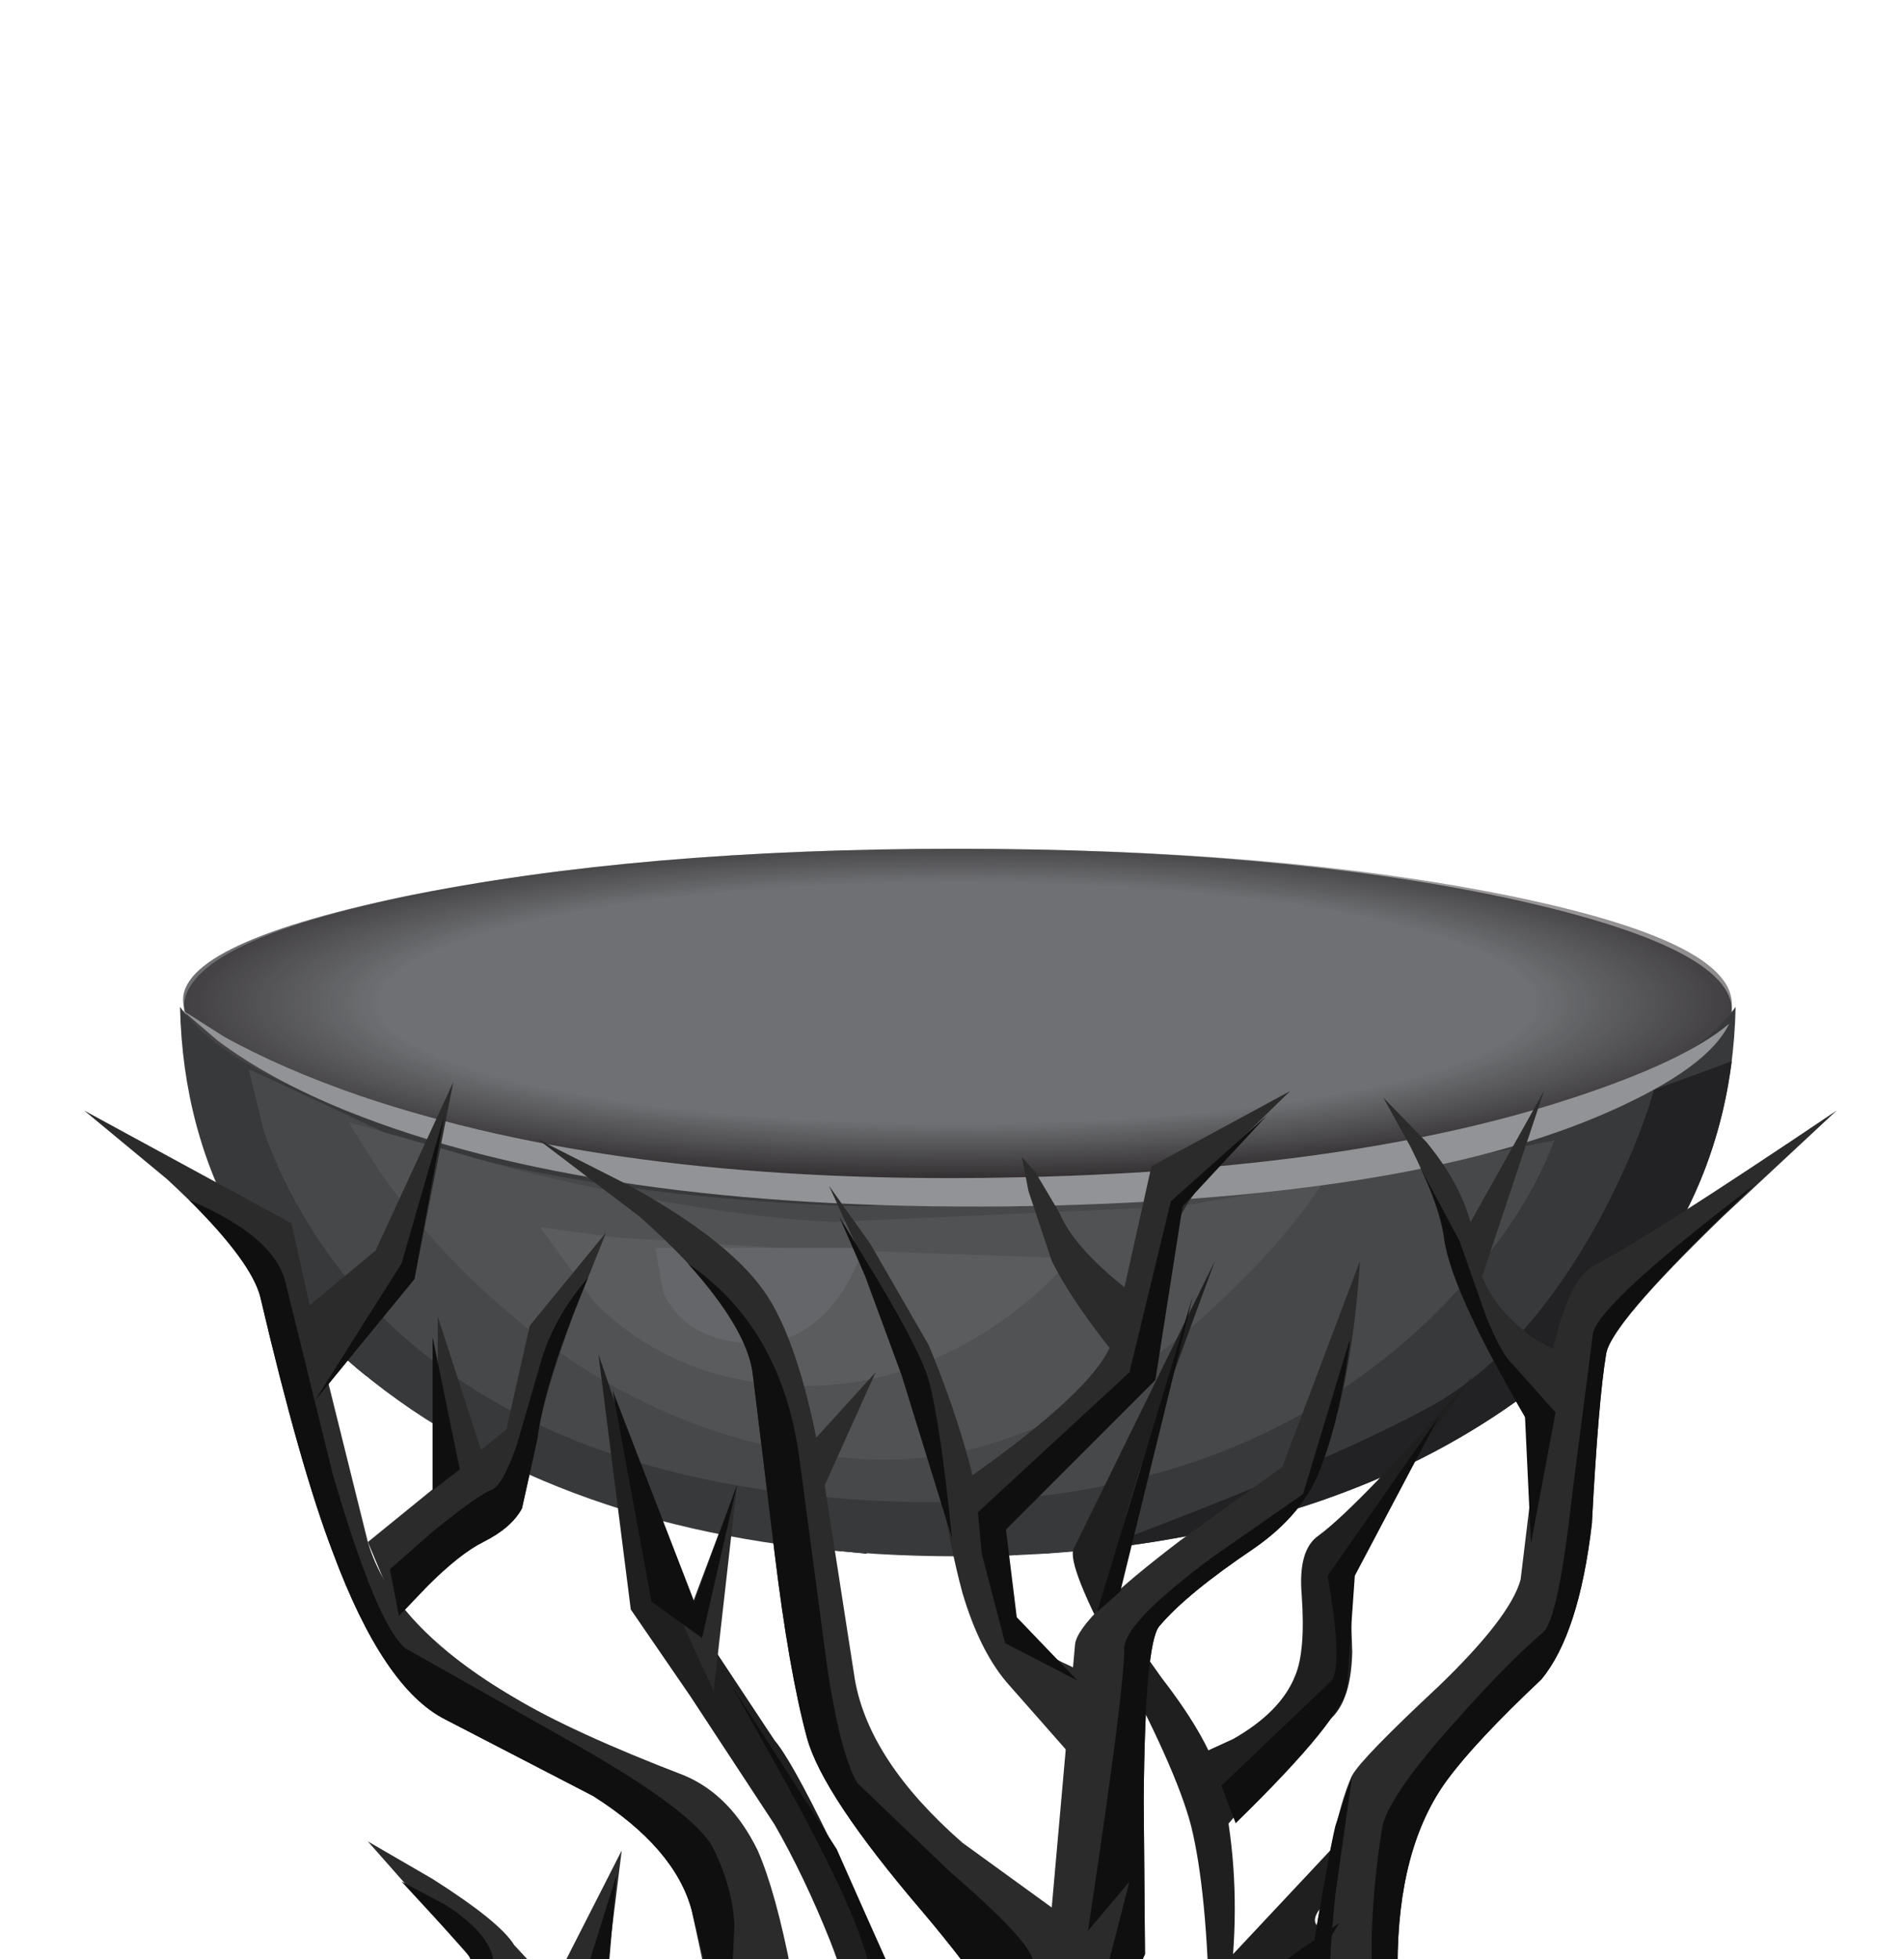 <?xml version="1.0" encoding="UTF-8" standalone="no"?>
<svg xmlns:xlink="http://www.w3.org/1999/xlink" height="75.6px" width="73.5px" xmlns="http://www.w3.org/2000/svg">
  <g transform="matrix(1.0, 0.0, 0.0, 1.0, 0.0, 0.0)">
    <use height="18.3" transform="matrix(1.0, 0.0, 0.0, 1.0, 8.05, 41.75)" width="57.55" xlink:href="#sprite0"/>
    <use height="14.3" transform="matrix(1.0, 0.0, 0.0, 1.0, 7.05, 32.75)" width="59.8" xlink:href="#shape3"/>
    <use height="14.3" transform="matrix(1.0, 0.0, 0.0, 1.0, 7.1, 32.75)" width="59.75" xlink:href="#sprite2"/>
    <use height="21.2" transform="matrix(1.0, 0.0, 0.0, 1.0, 6.95, 38.85)" width="60.05" xlink:href="#shape5"/>
    <use height="9.35" transform="matrix(1.0, 0.0, 0.0, 1.0, 15.9, 87.6)" width="48.05" xlink:href="#sprite3"/>
    <use height="16.05" transform="matrix(1.0, 0.0, 0.0, 0.936, 12.75, 81.346)" width="54.0" xlink:href="#sprite9"/>
    <use height="53.9" transform="matrix(1.0, 0.0, 0.0, 1.0, 3.25, 41.75)" width="67.65" xlink:href="#shape7"/>
    <use height="0.0" id="price_tag_pt" transform="matrix(1.0, 0.0, 0.0, 1.0, 37.05, 95.55)" width="0.0" xlink:href="#sprite10"/>
  </g>
  <defs>
    <g id="sprite0" transform="matrix(1.0, 0.0, 0.0, 1.0, 0.0, 0.0)">
      <use height="16.0" transform="matrix(1.0, 0.0, 0.0, 1.0, 13.9, 2.2)" width="13.05" xlink:href="#shape0"/>
      <use height="2.15" transform="matrix(1.0, 0.0, 0.0, 1.0, 20.8, 15.55)" width="0.8" xlink:href="#sprite1"/>
      <use height="18.3" transform="matrix(1.0, 0.0, 0.0, 1.0, 0.0, 0.0)" width="57.55" xlink:href="#shape2"/>
    </g>
    <g id="shape0" transform="matrix(1.0, 0.0, 0.0, 1.0, -13.9, -2.2)">
      <path d="M20.95 8.55 L20.6 8.1 20.55 8.0 19.7 7.05 Q17.25 4.4 13.9 2.2 L17.55 4.05 Q21.5 6.25 22.8 8.3 23.85 10.05 24.65 13.7 L26.95 11.2 25.0 15.5 25.4 18.2 23.0 17.95 22.2 11.2 22.1 10.75 21.9 10.25 21.85 10.15 21.65 9.65 21.6 9.6 21.35 9.2 21.3 9.05 21.05 8.65 20.95 8.55" fill="#000000" fill-rule="evenodd" stroke="none"/>
      <path d="M16.8 11.9 L18.85 17.25 17.05 16.75 16.25 10.5 16.9 12.4 16.8 11.9" fill="#000000" fill-rule="evenodd" stroke="none"/>
    </g>
    <g id="sprite1" transform="matrix(1.0, 0.0, 0.0, 1.0, 0.0, 0.0)">
      <use height="2.15" transform="matrix(1.0, 0.0, 0.0, 1.0, 0.0, 0.0)" width="0.8" xlink:href="#shape1"/>
    </g>
    <g id="shape1" transform="matrix(1.0, 0.0, 0.0, 1.0, 0.0, 0.0)">
      <path d="M0.55 2.15 L0.0 2.05 0.8 0.0 0.55 2.15" fill="#000000" fill-rule="evenodd" stroke="none"/>
    </g>
    <g id="shape2" transform="matrix(1.0, 0.0, 0.0, 1.0, 0.0, 0.0)">
      <path d="M1.85 6.05 L0.85 5.0 0.0 3.05 4.4 5.45 5.05 8.6 7.65 6.5 10.6 0.0 9.15 7.6 6.1 11.35 Q4.6 10.15 3.25 8.55 L3.1 7.95 3.05 7.9 2.85 7.5 2.8 7.45 2.55 7.05 2.55 7.0 2.25 6.6 2.2 6.5 1.85 6.05" fill="#000000" fill-rule="evenodd" stroke="none"/>
      <path d="M38.7 2.15 L39.65 1.3 36.95 4.2 Q36.55 4.65 36.3 5.25 L35.35 11.5 30.85 16.0 31.25 18.25 29.95 18.3 29.7 17.15 28.7 18.2 28.6 17.3 28.1 17.75 27.8 15.55 28.95 14.7 27.95 11.3 26.55 7.5 25.55 5.2 26.2 6.25 25.15 4.0 26.75 6.25 Q28.45 8.8 29.0 10.15 L30.25 13.7 Q33.0 11.45 33.6 10.25 31.95 8.15 31.4 6.9 30.85 5.75 30.45 4.2 L30.2 2.9 30.75 3.45 31.7 5.05 Q32.2 6.35 34.15 7.9 L35.25 3.25 40.6 0.35 38.7 2.15" fill="#000000" fill-rule="evenodd" stroke="none"/>
      <path d="M57.55 3.8 L56.7 5.5 56.7 5.6 56.15 6.3 56.1 6.3 55.65 6.8 55.6 6.8 54.8 7.65 54.7 7.8 54.45 8.1 54.3 8.2 54.05 8.5 54.0 8.6 53.4 9.35 53.3 9.45 53.15 9.65 53.0 9.95 52.9 10.05 52.85 10.2 52.8 10.3 52.75 10.5 52.45 10.75 52.4 10.8 Q51.2 11.85 49.6 12.9 L49.6 12.85 Q46.75 7.8 46.5 6.05 L46.4 5.45 45.9 4.0 45.85 3.9 45.55 3.25 44.15 0.6 45.55 2.0 Q47.05 3.7 47.5 5.45 L50.35 0.35 47.95 7.5 Q48.6 9.15 50.7 10.4 51.3 7.65 52.25 7.1 L57.55 3.8" fill="#000000" fill-rule="evenodd" stroke="none"/>
      <path d="M44.65 15.45 L43.3 15.95 47.6 11.35 44.65 15.45" fill="#000000" fill-rule="evenodd" stroke="none"/>
      <path d="M15.0 9.75 L14.9 9.95 14.0 12.95 14.0 13.15 13.9 13.75 13.55 15.6 9.85 13.85 9.85 9.85 10.0 10.8 10.0 9.05 11.7 14.2 12.7 13.4 13.6 9.4 16.55 5.8 15.25 9.0 15.2 9.1 15.0 9.75" fill="#000000" fill-rule="evenodd" stroke="none"/>
      <path d="M42.1 13.75 L41.05 16.7 37.65 17.5 40.3 14.85 43.25 6.9 42.7 11.2 42.7 11.3 42.45 12.4 42.4 12.55 42.15 13.65 42.1 13.75" fill="#000000" fill-rule="evenodd" stroke="none"/>
      <path d="M36.55 9.15 L36.85 8.25 36.65 8.95 37.65 6.9 36.25 10.6 34.4 18.0 32.2 18.2 32.25 18.0 36.55 9.15" fill="#000000" fill-rule="evenodd" stroke="none"/>
    </g>
    <g id="shape3" transform="matrix(1.0, 0.0, 0.0, 1.0, -7.05, -32.75)">
      <path d="M66.85 38.85 Q67.2 42.2 58.25 44.65 49.4 47.05 36.95 47.05 24.8 47.05 16.25 44.6 7.9 42.25 7.1 38.85 6.55 36.5 15.55 34.6 24.65 32.75 36.95 32.75 49.1 32.75 57.95 34.6 66.6 36.45 66.85 38.85" fill="#6e7073" fill-rule="evenodd" stroke="none"/>
    </g>
    <g id="sprite2" transform="matrix(1.0, 0.0, 0.0, 1.0, 0.0, 0.0)">
      <use height="14.3" transform="matrix(1.0, 0.0, 0.0, 1.0, 0.0, 0.0)" width="59.75" xlink:href="#shape4"/>
    </g>
    <g id="shape4" transform="matrix(1.0, 0.0, 0.0, 1.0, 0.0, 0.0)">
      <path d="M59.75 6.1 Q59.45 9.5 50.85 11.9 42.15 14.3 29.85 14.3 17.45 14.3 8.7 11.9 -0.05 9.5 0.0 6.1 0.05 3.6 8.75 1.8 17.55 0.0 29.85 0.0 42.2 0.0 51.1 1.8 59.95 3.6 59.75 6.1" fill="url(#gradient0)" fill-rule="evenodd" stroke="none"/>
    </g>
    <radialGradient cx="0" cy="0" gradientTransform="matrix(0.043, 0.0, 0.0, -0.009, 29.85, 5.95)" gradientUnits="userSpaceOnUse" id="gradient0" r="819.2" spreadMethod="pad">
      <stop offset="0.631" stop-color="#130c0e" stop-opacity="0.0"/>
      <stop offset="0.922" stop-color="#130c0e" stop-opacity="0.651"/>
      <stop offset="1.0" stop-color="#130c0e" stop-opacity="0.949"/>
    </radialGradient>
    <g id="shape5" transform="matrix(1.0, 0.0, 0.0, 1.0, -6.95, -38.85)">
      <path d="M67.0 38.85 Q66.8 48.45 58.05 54.4 49.65 60.05 37.0 60.05 24.3 60.05 15.9 54.4 7.15 48.45 6.95 38.85 9.1 41.9 17.5 43.9 25.95 45.95 37.0 45.95 48.0 45.95 56.5 43.9 64.85 41.9 67.0 38.85" fill="#38393b" fill-rule="evenodd" stroke="none"/>
      <path d="M33.7 57.9 Q19.75 57.15 13.25 49.15 11.25 46.6 10.2 43.7 L9.6 41.25 14.85 43.7 Q22.3 46.2 33.3 46.55 L52.7 45.45 60.0 44.0 Q58.6 47.75 54.65 51.4 46.65 58.6 33.7 57.9" fill="#47484a" fill-rule="evenodd" stroke="none"/>
      <path d="M18.35 49.5 Q16.3 47.55 14.65 45.2 L13.45 43.3 19.8 45.1 Q27.1 46.9 32.15 47.15 L45.5 46.55 51.1 45.6 Q49.2 48.45 46.0 51.2 39.6 56.7 33.3 56.3 24.95 55.8 18.35 49.5" fill="#515254" fill-rule="evenodd" stroke="none"/>
      <path d="M20.85 47.35 L23.8 47.75 30.05 48.15 41.3 48.55 Q40.25 49.9 38.4 51.15 34.6 53.7 30.35 53.45 25.9 53.2 22.95 50.25 L20.85 47.35" fill="#5b5c5e" fill-rule="evenodd" stroke="none"/>
      <path d="M60.6 42.4 Q65.05 40.95 66.75 39.5 65.95 41.2 62.1 42.9 54.3 46.35 38.85 46.55 22.9 46.7 13.35 42.85 10.4 41.65 8.4 40.15 L7.0 38.95 8.65 40.0 Q10.9 41.25 13.95 42.3 23.75 45.6 37.85 45.45 51.7 45.3 60.6 42.4" fill="#929396" fill-rule="evenodd" stroke="none"/>
      <path d="M66.85 40.95 Q65.85 48.7 58.9 53.8 52.3 58.7 42.25 59.8 51.35 56.4 55.25 54.25 58.95 52.2 61.8 46.95 63.2 44.3 63.85 42.05 L66.85 40.95" fill="#222224" fill-rule="evenodd" stroke="none"/>
      <path d="M25.3 48.15 L33.3 48.15 Q33.0 49.2 32.3 50.15 30.8 52.1 28.55 51.8 26.35 51.55 25.6 49.85 L25.3 48.15" fill="#656669" fill-rule="evenodd" stroke="none"/>
    </g>
    <g id="sprite3" transform="matrix(1.0, 0.0, 0.0, 1.0, 0.0, 0.0)">
      <use height="4.45" transform="matrix(1.0, 0.0, 0.0, 1.0, 0.0, 1.85)" width="16.05" xlink:href="#sprite4"/>
      <use height="5.0" transform="matrix(1.0, 0.0, 0.0, 1.0, 16.55, 4.35)" width="13.95" xlink:href="#sprite5"/>
      <use height="5.3" transform="matrix(1.0, 0.0, 0.0, 1.0, 34.55, 2.7)" width="13.5" xlink:href="#sprite6"/>
      <use height="5.05" transform="matrix(1.0, 0.0, 0.0, 1.0, 26.65, 0.0)" width="11.55" xlink:href="#sprite7"/>
      <use height="3.65" transform="matrix(1.0, 0.0, 0.0, 1.0, 13.6, 0.15)" width="6.2" xlink:href="#sprite8"/>
    </g>
    <g id="sprite4" transform="matrix(1.0, 0.0, 0.0, 1.0, 0.0, 0.0)">
      <use height="16.05" transform="matrix(0.297, 0.0, 0.0, 0.277, 1.0E-4, -0.019)" width="54.0" xlink:href="#shape6"/>
    </g>
    <g id="shape6" transform="matrix(1.0, 0.0, 0.0, 1.0, -36.0, -36.0)">
      <path d="M90.0 44.0 Q90.0 47.35 82.1 49.7 74.2 52.05 63.0 52.05 51.8 52.05 43.9 49.7 36.0 47.35 36.0 44.0 36.0 40.7 43.9 38.35 51.85 36.0 63.0 36.0 74.15 36.0 82.1 38.35 90.0 40.7 90.0 44.0" fill="#000000" fill-rule="evenodd" stroke="none"/>
    </g>
    <g id="sprite5" transform="matrix(1.0, 0.0, 0.0, 1.0, 0.0, 0.0)">
      <use height="16.05" transform="matrix(0.258, 0.0, 0.0, 0.311, -1.0E-4, 0.015)" width="54.0" xlink:href="#shape6"/>
    </g>
    <g id="sprite6" transform="matrix(1.0, 0.0, 0.0, 1.0, 0.0, 0.0)">
      <use height="16.05" transform="matrix(0.25, 0.0, 0.0, 0.33, 0.0, -0.012)" width="54.0" xlink:href="#shape6"/>
    </g>
    <g id="sprite7" transform="matrix(1.0, 0.0, 0.0, 1.0, 0.0, 0.0)">
      <use height="16.05" transform="matrix(0.214, 0.0, 0.0, 0.315, -2.0E-4, -0.023)" width="54.0" xlink:href="#shape6"/>
    </g>
    <g id="sprite8" transform="matrix(1.0, 0.0, 0.0, 1.0, 0.0, 0.05)">
      <use height="16.05" transform="matrix(0.115, 0.0, 0.0, 0.224, -0.016, -0.025)" width="54.0" xlink:href="#shape6"/>
    </g>
    <g id="sprite9" transform="matrix(1.0, 0.0, 0.0, 1.0, -36.0, -36.0)">
      <use height="16.05" transform="matrix(1.0, 0.0, 0.0, 1.0, 36.0, 36.0)" width="54.0" xlink:href="#shape6"/>
    </g>
    <g id="shape7" transform="matrix(1.0, 0.0, 0.0, 1.0, -3.25, -41.75)">
      <path d="M27.55 63.6 L29.9 67.15 Q31.15 68.6 35.85 79.35 L37.35 89.85 32.9 90.2 25.85 90.2 29.7 86.4 Q33.55 82.25 33.4 80.2 33.25 78.0 32.05 74.9 31.05 72.4 29.9 70.4 L26.65 65.45 24.35 62.1 23.1 52.25 26.1 61.05 27.55 63.6" fill="#1f1f1f" fill-rule="evenodd" stroke="none"/>
      <path d="M44.75 54.5 Q42.6 60.65 42.9 62.0 L44.85 64.75 Q46.75 67.2 47.15 68.9 47.85 72.0 47.6 75.4 L51.35 71.4 54.1 71.35 52.2 72.55 Q50.4 73.85 50.85 74.3 51.2 74.7 49.95 76.15 48.6 77.8 48.6 78.5 L48.45 84.15 52.75 88.4 Q50.95 90.45 50.0 90.1 49.45 89.9 49.45 90.45 L49.6 91.05 43.6 90.2 Q45.8 87.6 46.5 83.95 46.75 82.7 46.7 78.5 46.65 73.45 46.05 70.75 45.6 68.65 43.2 64.15 41.15 60.35 41.45 59.75 L46.9 48.65 44.75 54.5" fill="#1f1f1f" fill-rule="evenodd" stroke="none"/>
      <path d="M28.25 65.05 L32.3 71.35 35.85 79.35 37.9 90.7 32.9 90.2 28.85 90.9 27.4 90.05 32.4 85.2 30.95 88.05 Q32.3 87.85 33.45 86.0 34.2 84.85 33.9 82.4 L33.4 80.2 35.25 84.6 Q34.35 78.05 33.3 75.0 32.7 73.1 30.4 68.9 L28.25 65.05" fill="#0f0f0f" fill-rule="evenodd" stroke="none"/>
      <path d="M19.85 65.5 Q22.1 66.85 26.4 68.5 28.2 69.25 29.25 71.4 29.95 73.0 30.55 76.1 30.9 78.0 29.95 80.7 L27.95 86.4 Q27.4 88.6 28.95 90.35 L30.55 91.65 22.65 93.75 18.5 90.5 Q18.75 89.55 19.3 88.35 20.35 86.05 21.65 85.15 L23.45 83.5 25.5 80.8 Q27.45 78.4 27.55 77.65 L26.7 73.7 Q26.05 71.3 22.9 69.3 L17.2 66.35 Q14.8 65.15 12.85 59.9 11.6 56.65 10.05 50.05 9.7 48.5 6.45 45.5 L3.25 42.85 11.25 47.2 12.2 51.45 14.2 59.5 Q15.15 62.75 19.85 65.5" fill="#2b2b2b" fill-rule="evenodd" stroke="none"/>
      <path d="M18.65 59.5 Q17.75 59.95 16.5 61.2 L15.4 62.35 14.2 59.5 19.55 55.15 20.45 51.15 23.4 47.55 22.2 50.55 Q20.95 53.9 20.75 55.5 L20.15 58.2 Q19.75 58.95 18.65 59.5" fill="#2b2b2b" fill-rule="evenodd" stroke="none"/>
      <path d="M16.9 59.1 L16.9 50.8 18.65 56.2 16.9 59.1" fill="#2b2b2b" fill-rule="evenodd" stroke="none"/>
      <path d="M70.9 42.85 L66.55 46.9 Q62.15 51.15 62.0 52.25 61.7 54.05 61.45 58.8 60.95 63.05 59.5 64.8 56.95 67.2 55.85 68.7 53.95 71.3 53.95 75.85 53.95 78.15 56.45 80.05 59.25 82.2 59.6 83.35 60.5 86.25 63.55 92.1 L55.85 94.55 Q54.5 95.45 52.9 93.85 L51.6 92.05 52.8 89.35 Q53.95 86.25 53.4 84.45 53.2 83.85 51.25 81.45 49.85 79.8 50.4 76.85 L51.1 72.75 Q51.65 69.65 52.2 68.5 52.55 67.85 55.55 65.05 58.3 62.4 58.7 60.95 L59.45 54.75 Q60.2 49.55 61.5 48.85 63.55 47.8 70.9 42.85" fill="#2b2b2b" fill-rule="evenodd" stroke="none"/>
      <path d="M61.4 52.85 L59.3 55.4 Q56.05 49.95 55.75 47.8 55.55 46.45 54.45 44.25 L53.4 42.35 55.05 44.05 Q56.75 46.1 56.95 48.15 57.15 50.2 59.3 51.7 L61.4 52.85" fill="#2b2b2b" fill-rule="evenodd" stroke="none"/>
      <path d="M52.5 48.65 Q52.2 53.35 51.0 56.6 50.35 58.4 48.4 59.75 45.8 61.5 44.75 62.75 44.2 63.4 44.15 69.45 L44.2 75.4 43.2 77.6 Q42.15 80.15 41.7 82.15 40.8 86.3 44.05 90.65 45.65 92.85 47.45 94.2 L42.4 93.85 42.4 95.55 Q38.25 96.0 36.45 94.55 35.35 93.65 33.45 94.1 L31.8 94.7 Q35.3 87.45 36.15 86.0 L38.35 82.7 Q39.15 81.2 39.15 79.35 39.15 77.95 35.6 73.75 31.75 69.25 31.15 67.05 30.45 64.45 29.9 59.9 L29.05 52.95 Q28.7 50.5 24.7 46.95 L20.75 43.95 24.4 45.8 Q28.35 48.0 29.65 50.05 30.95 52.1 31.75 56.75 L33.0 64.8 Q33.55 67.95 37.15 71.1 L40.6 73.6 41.5 63.45 Q41.6 62.45 45.55 59.45 L49.5 56.6 52.5 48.65" fill="#2b2b2b" fill-rule="evenodd" stroke="none"/>
      <path d="M33.6 48.0 L35.85 51.9 Q37.85 56.7 38.25 60.95 38.45 63.0 41.35 64.3 42.8 65.0 44.2 65.25 L43.3 69.95 38.85 64.9 Q37.8 63.65 37.15 61.45 36.7 59.8 36.15 56.6 35.8 54.3 33.85 49.8 L32.0 45.75 33.6 48.0" fill="#2b2b2b" fill-rule="evenodd" stroke="none"/>
      <path d="M37.0 57.3 Q42.7 53.35 43.0 51.5 L44.45 45.0 49.8 42.1 47.7 44.15 Q45.55 46.45 45.35 47.55 45.0 49.5 43.6 52.95 43.0 54.4 37.35 59.5 L37.0 57.3" fill="#2b2b2b" fill-rule="evenodd" stroke="none"/>
      <path d="M43.9 50.05 L43.6 52.95 Q41.5 50.45 40.6 48.65 L39.7 45.95 39.45 44.65 39.95 45.2 40.9 46.8 Q41.5 48.25 43.9 50.05" fill="#2b2b2b" fill-rule="evenodd" stroke="none"/>
      <path d="M30.85 56.2 L33.8 52.95 30.85 59.5 30.85 56.2" fill="#2b2b2b" fill-rule="evenodd" stroke="none"/>
      <path d="M42.5 76.85 L43.1 75.65 44.9 80.1 47.4 81.95 47.25 86.0 42.5 76.85" fill="#1f1f1f" fill-rule="evenodd" stroke="none"/>
      <path d="M22.8 81.9 Q22.8 81.2 20.75 79.5 L18.65 77.9 18.35 75.75 14.2 71.05 16.7 72.5 Q19.3 74.15 19.85 75.05 L21.75 77.1 23.7 78.65 Q25.0 79.8 25.7 82.25 L26.1 84.45 21.65 87.7 Q22.8 83.0 22.8 81.9" fill="#2b2b2b" fill-rule="evenodd" stroke="none"/>
      <path d="M21.35 76.6 L24.0 71.4 23.1 78.65 21.35 76.6" fill="#2b2b2b" fill-rule="evenodd" stroke="none"/>
      <path d="M54.5 56.35 Q52.1 59.8 52.1 60.7 L52.2 63.75 Q52.15 65.8 51.2 66.45 L48.55 69.05 47.05 70.8 45.85 67.9 47.6 67.1 Q49.45 66.05 50.0 64.65 50.4 63.7 50.25 61.55 50.1 59.8 50.9 59.25 52.4 58.15 56.85 53.1 L54.5 56.35" fill="#1f1f1f" fill-rule="evenodd" stroke="none"/>
      <path d="M56.35 47.9 L59.6 42.1 56.95 50.05 56.35 47.9" fill="#2b2b2b" fill-rule="evenodd" stroke="none"/>
      <path d="M26.4 62.75 L28.45 57.3 27.55 65.25 26.4 62.75" fill="#2b2b2b" fill-rule="evenodd" stroke="none"/>
      <path d="M11.85 50.45 L14.5 48.25 17.5 41.75 16.0 49.35 12.15 54.05 11.85 50.45" fill="#2b2b2b" fill-rule="evenodd" stroke="none"/>
      <path d="M36.3 87.75 Q36.1 89.4 33.9 92.4 35.3 90.2 36.3 87.65 L36.3 87.75" fill="#0f0f0f" fill-rule="evenodd" stroke="none"/>
      <path d="M26.55 48.75 Q30.15 51.2 30.85 56.2 L31.95 64.45 Q32.45 67.7 33.1 68.8 L36.65 72.2 Q39.55 74.7 39.85 75.55 40.35 76.9 40.5 78.7 40.65 80.7 40.25 82.05 39.65 83.95 37.85 87.25 L39.25 82.9 38.25 84.15 36.65 86.65 37.15 84.5 38.6 82.15 Q39.15 80.95 39.15 79.35 39.15 77.95 35.6 73.75 31.75 69.25 31.15 67.05 30.45 64.45 29.9 59.9 L29.05 52.95 Q28.8 51.25 26.55 48.75" fill="#0f0f0f" fill-rule="evenodd" stroke="none"/>
      <path d="M47.45 94.2 L42.4 93.85 42.4 95.55 40.25 90.2 Q39.9 89.2 40.15 86.75 L40.45 84.5 40.6 85.8 41.2 88.3 Q41.8 89.95 43.6 90.2 L43.45 89.85 Q45.2 92.5 47.45 94.2" fill="#0f0f0f" fill-rule="evenodd" stroke="none"/>
      <path d="M52.1 51.85 Q51.75 54.6 51.0 56.6 50.35 58.4 48.4 59.75 45.8 61.5 44.75 62.75 44.2 63.4 44.15 69.45 L44.2 75.4 43.2 77.6 Q42.15 80.15 41.7 82.15 41.75 80.0 42.7 76.1 L43.6 72.6 42.0 74.5 Q43.4 65.25 43.4 63.6 43.4 62.6 46.85 60.05 L50.3 57.65 52.1 51.7 52.1 51.85" fill="#0f0f0f" fill-rule="evenodd" stroke="none"/>
      <path d="M42.4 95.55 Q38.25 96.0 36.45 94.55 35.6 93.8 34.0 94.0 L37.35 89.85 37.25 92.9 39.25 88.05 39.45 92.65 Q39.6 93.85 41.0 94.8 L42.4 95.55" fill="#0f0f0f" fill-rule="evenodd" stroke="none"/>
      <path d="M61.5 51.4 Q61.9 50.15 67.75 45.7 62.2 50.95 62.0 52.25 61.7 54.05 61.45 58.8 60.95 63.05 59.5 64.8 56.95 67.2 55.85 68.7 53.95 71.3 53.95 75.85 53.95 77.95 55.95 79.7 54.45 79.0 53.8 78.5 52.9 77.8 52.95 74.8 53.0 72.75 53.35 70.55 53.55 69.35 56.2 66.4 58.2 64.15 59.55 63.0 60.15 62.55 60.7 57.6 L61.5 51.4" fill="#0f0f0f" fill-rule="evenodd" stroke="none"/>
      <path d="M57.8 91.1 Q58.4 91.5 57.95 87.65 L60.0 90.5 58.85 84.8 59.6 86.95 Q60.55 89.15 61.5 89.65 L62.6 90.2 63.55 92.1 55.85 94.55 Q54.5 95.45 52.9 93.85 L51.6 92.05 52.8 89.35 Q53.95 86.25 53.4 84.45 53.2 83.85 51.25 81.45 49.85 79.8 50.4 76.85 51.3 71.45 51.55 70.45 L52.2 68.5 51.55 73.1 Q51.05 77.85 51.7 78.9 L53.5 81.55 Q54.5 83.25 54.5 84.8 L54.5 89.55 Q54.55 88.55 54.95 87.0 55.25 86.0 55.1 84.3 L54.95 82.75 55.6 84.45 Q56.2 86.45 56.0 87.85 55.8 89.25 56.55 90.15 L57.8 91.1" fill="#0f0f0f" fill-rule="evenodd" stroke="none"/>
      <path d="M60.05 54.5 L59.3 55.4 Q56.05 49.95 55.75 47.8 55.6 46.6 54.8 45.0 L56.35 47.9 57.35 50.75 Q57.95 52.25 58.4 52.65 L60.05 54.5" fill="#0f0f0f" fill-rule="evenodd" stroke="none"/>
      <path d="M55.7 81.3 L56.4 81.85 57.5 83.15 Q58.1 84.15 57.95 87.65 L56.75 83.55 56.1 82.0 55.7 81.3" fill="#0f0f0f" fill-rule="evenodd" stroke="none"/>
      <path d="M60.05 54.5 L59.1 59.55 58.85 54.25 60.05 54.5" fill="#0f0f0f" fill-rule="evenodd" stroke="none"/>
      <path d="M21.85 67.1 Q26.85 69.9 27.55 71.35 28.3 72.9 28.35 74.3 L28.25 76.45 Q28.25 77.85 27.4 79.5 L27.7 77.05 27.55 77.2 26.7 73.7 Q26.05 71.3 22.9 69.3 L17.2 66.35 Q14.8 65.15 12.85 59.9 11.6 56.65 10.05 50.05 9.7 48.7 7.3 46.3 10.7 47.75 11.05 49.6 L12.85 56.9 Q14.55 62.7 15.65 63.6 L21.85 67.1" fill="#0f0f0f" fill-rule="evenodd" stroke="none"/>
      <path d="M20.75 55.5 L20.15 58.2 Q19.75 58.95 18.65 59.5 17.75 59.95 16.5 61.2 L15.4 62.35 15.05 60.55 16.7 59.1 Q18.5 57.65 18.95 57.5 19.4 57.35 19.95 55.75 L20.85 52.65 Q21.35 50.85 22.7 49.3 21.0 53.35 20.75 55.5" fill="#0f0f0f" fill-rule="evenodd" stroke="none"/>
      <path d="M16.7 51.6 L17.75 56.7 16.7 57.5 16.7 51.6" fill="#0f0f0f" fill-rule="evenodd" stroke="none"/>
      <path d="M17.15 43.05 L16.0 49.35 12.15 54.05 15.5 48.75 17.15 43.05" fill="#0f0f0f" fill-rule="evenodd" stroke="none"/>
      <path d="M28.6 80.55 L30.65 77.7 Q30.55 79.05 29.6 81.55 28.4 84.75 27.95 86.4 27.4 88.6 28.95 90.35 L30.55 91.65 22.65 93.75 18.55 90.55 18.55 90.2 Q19.35 87.65 20.7 86.0 L21.65 85.15 Q19.95 89.65 21.15 88.65 L24.7 85.0 Q23.25 89.05 24.1 87.85 25.0 86.6 25.75 82.95 L25.75 88.05 26.8 83.75 Q27.05 82.85 28.6 80.55" fill="#0f0f0f" fill-rule="evenodd" stroke="none"/>
      <path d="M23.8 72.35 L23.4 77.05 24.4 79.5 22.2 77.45 23.8 72.35" fill="#0f0f0f" fill-rule="evenodd" stroke="none"/>
      <path d="M17.9 75.2 L15.5 72.6 17.2 73.5 Q18.9 74.6 19.05 75.65 19.2 76.55 20.55 77.5 22.05 78.65 22.35 79.1 23.1 80.3 23.65 82.75 22.2 79.7 20.7 79.1 L19.1 78.3 18.65 77.9 Q18.5 75.85 17.9 75.2" fill="#0f0f0f" fill-rule="evenodd" stroke="none"/>
      <path d="M23.65 53.65 L26.8 61.8 28.45 57.3 27.1 63.2 25.15 61.8 23.65 53.65" fill="#0f0f0f" fill-rule="evenodd" stroke="none"/>
      <path d="M51.7 74.2 L49.35 78.05 49.0 79.8 Q48.65 81.8 48.75 82.95 48.9 84.8 52.75 88.4 48.6 86.0 48.0 85.0 47.65 84.35 47.85 81.5 L48.15 77.65 Q48.15 76.8 49.95 75.4 L51.7 74.2" fill="#0f0f0f" fill-rule="evenodd" stroke="none"/>
      <path d="M55.55 54.65 L52.3 60.8 52.0 65.05 Q51.9 66.25 47.7 70.35 L47.15 68.9 51.4 64.85 Q51.85 64.25 51.25 60.8 L55.55 54.65" fill="#0f0f0f" fill-rule="evenodd" stroke="none"/>
      <path d="M46.05 50.0 L43.25 61.4 42.35 62.2 46.05 50.0" fill="#0f0f0f" fill-rule="evenodd" stroke="none"/>
      <path d="M45.35 82.0 Q46.3 83.1 46.5 83.95 46.8 85.4 46.35 88.05 L47.25 86.0 47.55 90.5 49.6 91.05 48.6 87.25 52.0 89.25 50.0 90.1 50.35 91.7 46.65 91.7 46.4 90.6 43.6 90.2 Q44.6 89.45 45.2 87.85 46.25 84.8 45.75 83.75 L44.45 81.1 45.35 82.0" fill="#0f0f0f" fill-rule="evenodd" stroke="none"/>
      <path d="M48.9 43.05 L45.65 46.55 44.6 53.25 37.9 59.95 37.75 58.35 43.6 52.95 45.2 46.35 48.9 43.05" fill="#0f0f0f" fill-rule="evenodd" stroke="none"/>
      <path d="M37.9 59.95 L38.8 58.75 39.25 62.4 41.6 64.85 38.8 63.4 37.9 59.95" fill="#0f0f0f" fill-rule="evenodd" stroke="none"/>
      <path d="M32.4 46.95 L33.95 49.5 Q35.55 52.2 35.85 53.25 36.3 54.9 36.75 59.35 L34.8 53.05 33.4 49.25 32.4 46.95" fill="#0f0f0f" fill-rule="evenodd" stroke="none"/>
    </g>
  </defs>
</svg>

